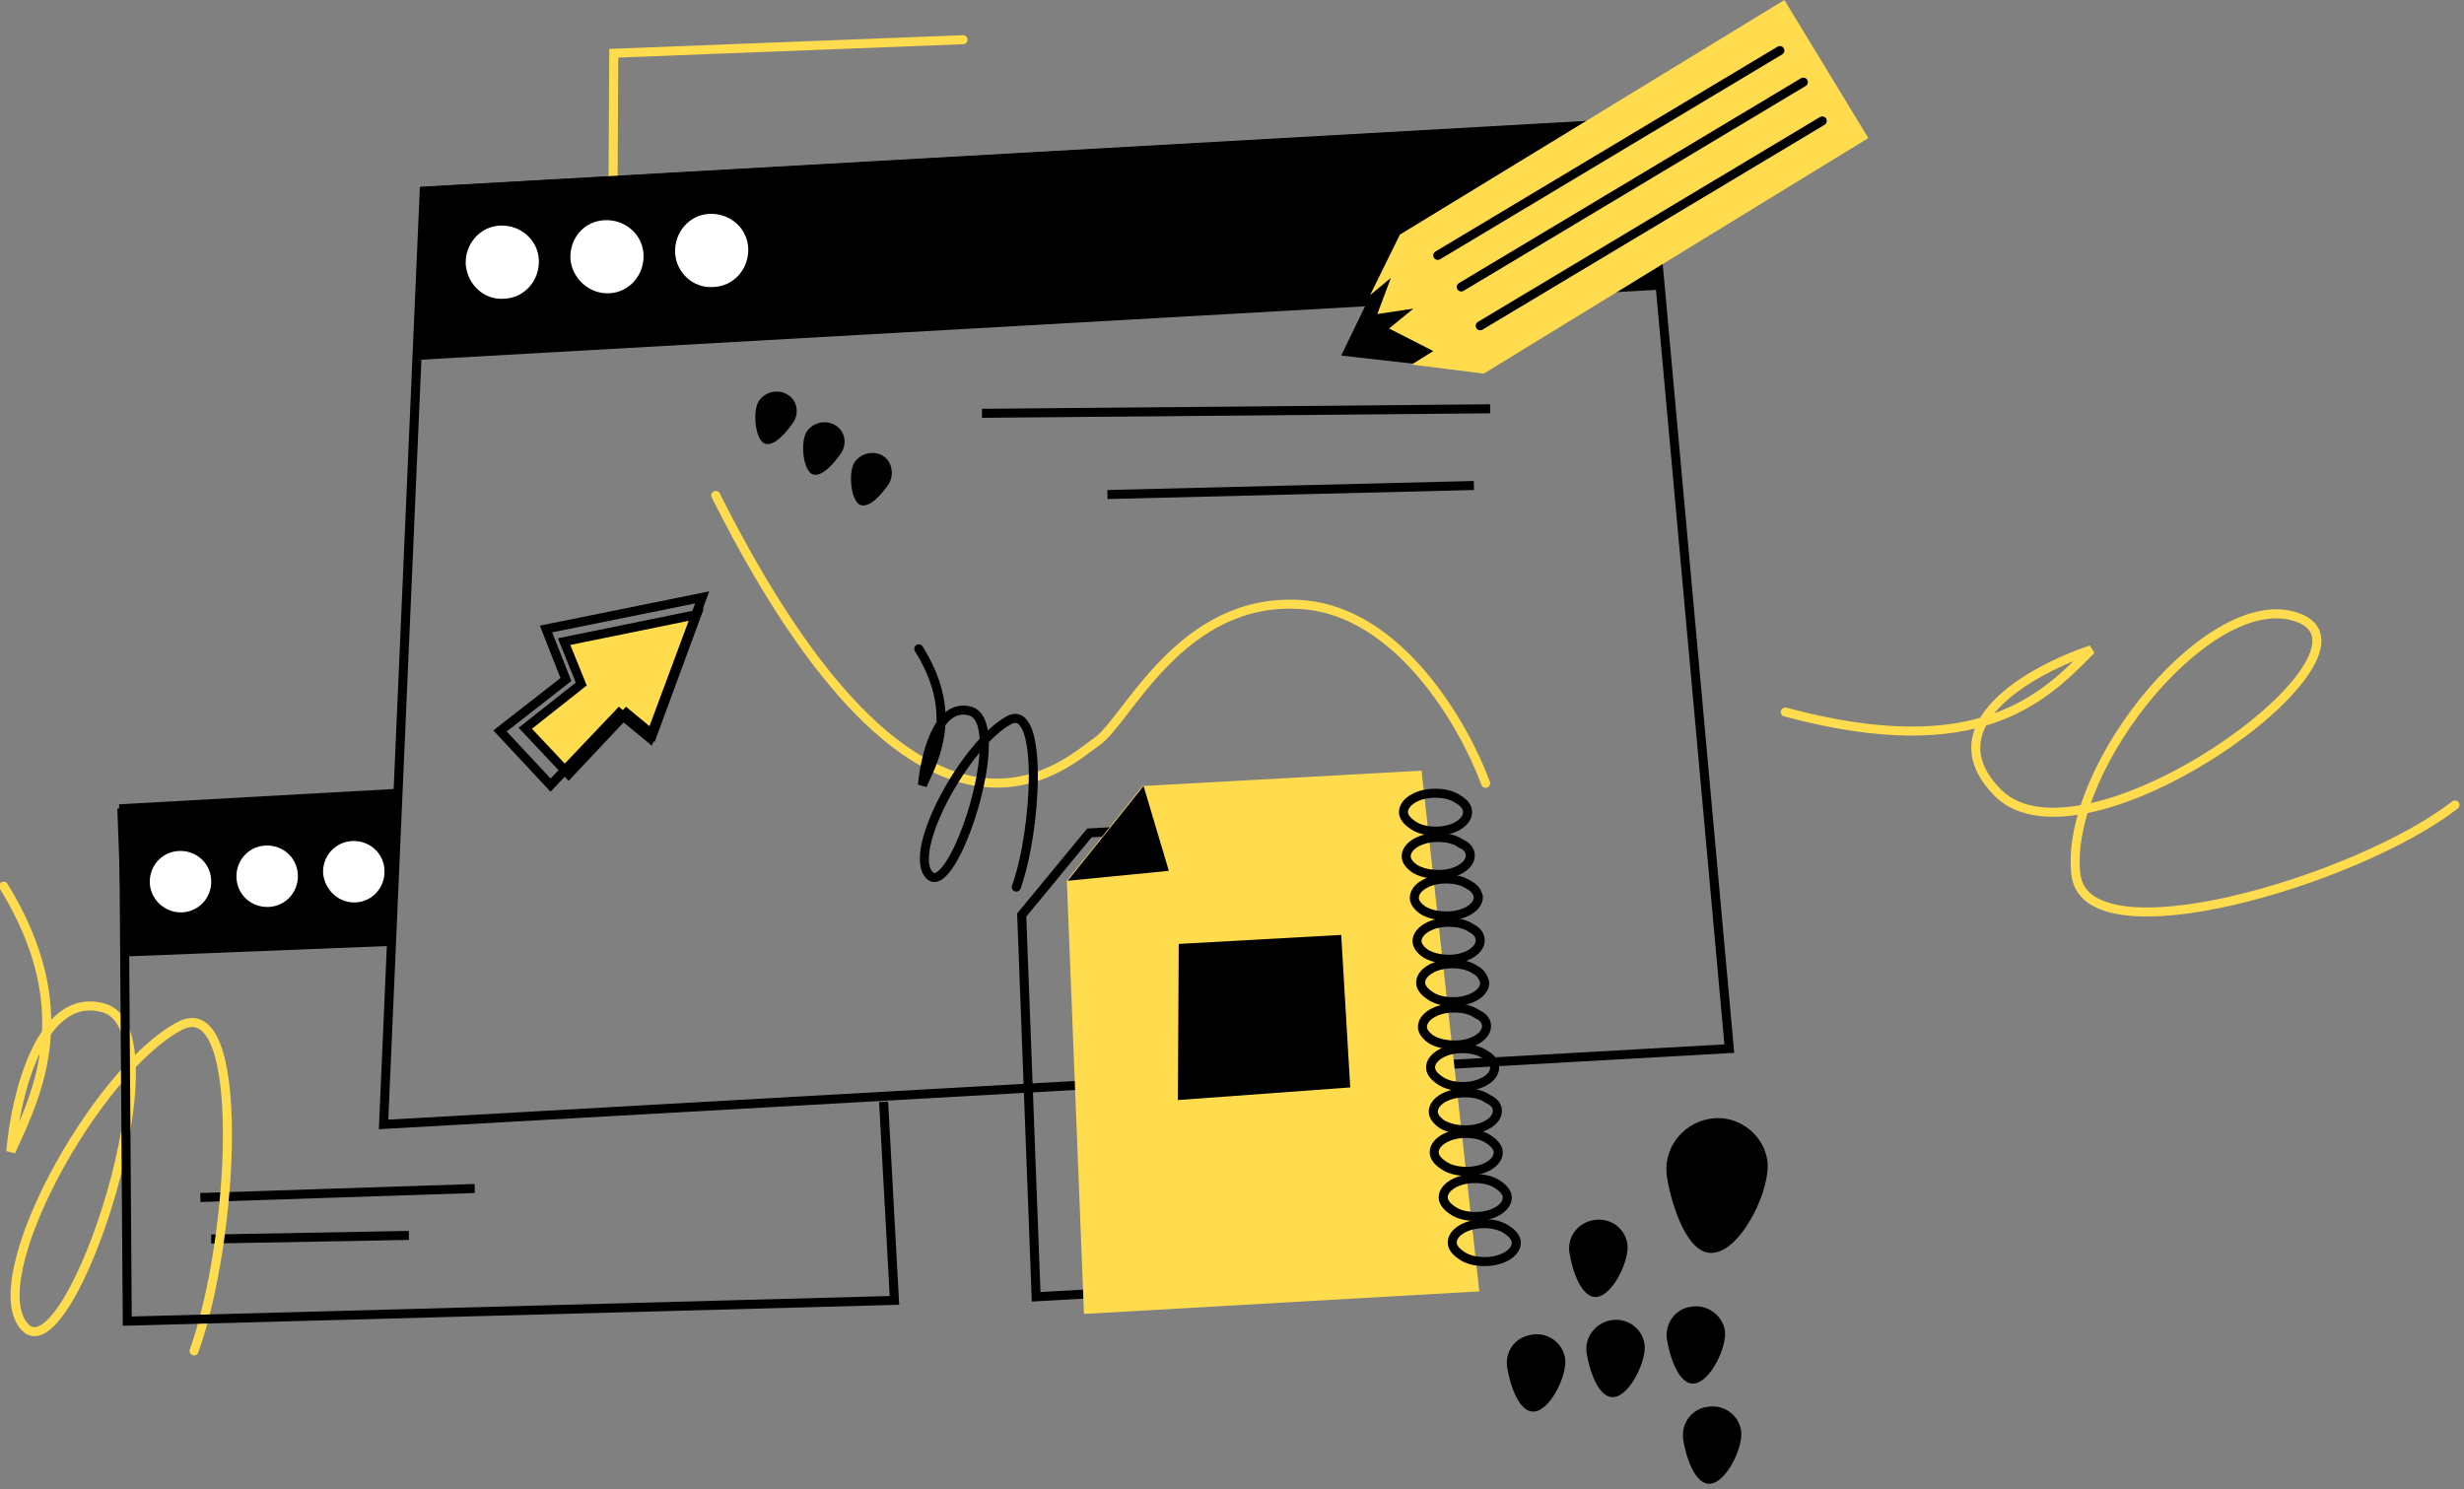 <svg width="273" height="165" viewBox="0 0 273 165" fill="none" xmlns="http://www.w3.org/2000/svg">
<rect x="0" y="0" width="273" height="165" fill="#808080" stroke="none"/>
<g clip-path="url(#clip0)">
<path d="M42.5 124.6L47 21.2L182.3 13.6L191.6 116.2L42.5 124.6Z" stroke="black"/>
<path d="M164.6 86.8C162.3 80.5 155.1 67.8 144.3 67C130.8 66 124.9 79.9 121.5 82.2C118.1 84.5 102.2 100.5 79.3 54.9" stroke="#FFDC4D" stroke-linecap="round"/>
<path d="M77.2 68.1L62.5 71.1L64.4 75.8L58.2 80.7L63 85.8L69.4 79L72.3 81.4L77.2 68.1Z" fill="#FFDC4D" stroke="black"/>
<path d="M77.8 66.2L60.5 69.7L62.7 75.3L55.4 81L61 87L68.6 79L72 81.8L77.8 66.2Z" stroke="black"/>
<path d="M106.7 4.4L68 5.9L67.9 25.1" stroke="#FFDC4D" stroke-linecap="round"/>
<path d="M114.8 143.7L154.2 141.5L148.6 90.7L120.7 92.3L113.2 101.4L114.8 143.7Z" stroke="black"/>
<path d="M163.9 143.1L120.1 145.6L118.2 97.6L126.6 87.1L157.5 85.4L163.9 143.1Z" fill="#FFDC4D"/>
<path d="M126.7 87.1L118.3 97.6L129.5 96.5L126.7 87.1Z" fill="black"/>
<path d="M46.6 20.7L182.7 13L183.8 32.1L45.9 39.9L46.6 20.7Z" fill="black"/>
<path d="M122.7 54.8L163.3 53.8L122.7 54.8ZM108.8 45.8L165.1 45.3L108.8 45.8Z" stroke="black" stroke-linecap="round"/>
<path d="M45.3 136.9L23.4 137.3L45.3 136.9ZM52.6 131.7L22.2 132.7L52.6 131.7Z" stroke="black" stroke-linecap="round"/>
<path d="M55.9 33.1C58.1 33 59.8 31.1 59.7 28.8C59.6 26.6 57.7 24.9 55.4 25C53.2 25.1 51.5 27 51.6 29.3C51.8 31.6 53.7 33.3 55.9 33.1Z" fill="white"/>
<path d="M67.5 32.5C69.7 32.4 71.4 30.5 71.3 28.2C71.2 26 69.3 24.3 67 24.4C64.7 24.5 63.1 26.4 63.2 28.7C63.4 30.9 65.3 32.6 67.5 32.5Z" fill="white"/>
<path d="M79.1 31.8C81.3 31.7 83 29.8 82.9 27.5C82.8 25.3 80.9 23.6 78.6 23.7C76.4 23.8 74.7 25.7 74.8 28C74.9 30.2 76.8 32 79.1 31.8Z" fill="white"/>
<path d="M112.6 98.3C114.9 91.9 115.6 77.8 111.8 79.8C107 82.4 100.4 94.4 103 97C105.6 99.6 112 80.1 107.5 78.8C103.9 77.8 102.5 83.8 102.2 87C103.8 83.6 106.1 78.8 101.8 71.9" stroke="black" stroke-linecap="round"/>
<path d="M21.5 149.7C26 137.2 27.4 109.7 19.9 113.7C10.5 118.7 -2.2 142 2.8 147.1C7.8 152.2 20.3 114.2 11.5 111.7C4.5 109.7 1.7 121.5 1.2 127.6C4.3 120.9 8.7 111.7 0.4 98.2" stroke="#FFDC4D" stroke-linecap="round"/>
<path d="M272 89.2C261.2 97.6 231.1 106.5 230 96.9C228.6 84.9 245.5 64.3 255 68.6C264.6 73 230.9 97.2 221.4 87.9C213.9 80.4 225.1 74.2 231.7 72C226.5 77.3 219.3 84.7 197.8 78.9" stroke="#FFDC4D" stroke-linecap="round"/>
<path d="M130.6 104.6L148.6 103.6L149.6 120.5L130.5 121.9L130.6 104.6Z" fill="black"/>
<path d="M162.6 90C162.6 90.5 162.3 91 161.7 91.4C161.1 91.8 160.2 92.1 159.1 92.1C158.1 92.1 157.2 91.9 156.5 91.4C155.9 91 155.5 90.5 155.5 90C155.5 89.5 155.8 89 156.4 88.6C157 88.2 157.9 87.9 159 87.9C160 87.9 160.9 88.1 161.6 88.6C162.3 89 162.6 89.5 162.6 90Z" stroke="black"/>
<path d="M162.9 94.8C162.9 95.3 162.6 95.8 162 96.2C161.4 96.6 160.5 96.9 159.4 96.9C158.4 96.9 157.5 96.7 156.8 96.3C156.2 95.9 155.8 95.4 155.8 94.9C155.8 94.4 156.1 93.9 156.7 93.5C157.3 93.1 158.2 92.8 159.3 92.8C160.3 92.8 161.2 93 161.9 93.5C162.6 93.8 162.9 94.3 162.9 94.8Z" stroke="black"/>
<path d="M163.8 99.4C163.8 99.9 163.5 100.4 162.9 100.8C162.3 101.2 161.4 101.5 160.3 101.5C159.3 101.5 158.4 101.3 157.7 100.9C157.1 100.5 156.7 100 156.7 99.5C156.7 99 157 98.5 157.6 98.1C158.2 97.7 159.1 97.4 160.2 97.4C161.2 97.4 162.1 97.6 162.8 98.1C163.4 98.4 163.7 98.9 163.8 99.4Z" stroke="black"/>
<path d="M164 104.2C164 104.7 163.7 105.2 163.1 105.6C162.5 106 161.6 106.3 160.6 106.3C159.6 106.3 158.7 106.1 158 105.7C157.4 105.3 157 104.8 157 104.3C157 103.8 157.3 103.3 157.9 102.9C158.5 102.5 159.4 102.2 160.5 102.2C161.5 102.2 162.4 102.4 163.1 102.9C163.7 103.2 164 103.7 164 104.2Z" stroke="black"/>
<path d="M164.5 108.9C164.5 109.4 164.2 109.9 163.6 110.3C163 110.7 162.1 111 161 111C160 111 159.1 110.8 158.4 110.3C157.8 109.9 157.4 109.4 157.4 108.9C157.4 108.4 157.7 107.9 158.3 107.5C158.9 107.1 159.8 106.8 160.9 106.8C161.9 106.8 162.8 107 163.5 107.5C164.1 107.8 164.4 108.4 164.5 108.9Z" stroke="black"/>
<path d="M164.7 113.7C164.7 114.2 164.4 114.7 163.8 115.1C163.2 115.5 162.3 115.8 161.2 115.8C160.2 115.8 159.3 115.6 158.6 115.2C158 114.8 157.6 114.3 157.6 113.8C157.6 113.3 157.9 112.8 158.5 112.4C159.1 112 160 111.7 161.1 111.7C162.1 111.7 163 111.9 163.7 112.4C164.4 112.7 164.7 113.2 164.7 113.7Z" stroke="black"/>
<path d="M165.6 118.3C165.6 118.8 165.3 119.3 164.7 119.7C164.1 120.1 163.2 120.4 162.1 120.4C161.1 120.4 160.2 120.2 159.5 119.7C158.9 119.3 158.5 118.8 158.5 118.3C158.5 117.8 158.8 117.3 159.4 116.9C160 116.5 160.9 116.2 162 116.2C163 116.2 163.9 116.4 164.6 116.9C165.3 117.3 165.6 117.8 165.6 118.3Z" stroke="black"/>
<path d="M165.9 123.1C165.9 123.6 165.6 124.1 165 124.5C164.4 124.9 163.5 125.2 162.4 125.2C161.4 125.2 160.5 125 159.8 124.6C159.2 124.2 158.8 123.7 158.8 123.2C158.8 122.7 159.1 122.2 159.7 121.8C160.3 121.4 161.2 121.1 162.3 121.1C163.3 121.1 164.2 121.3 164.9 121.8C165.6 122.1 165.9 122.6 165.9 123.1Z" stroke="black"/>
<path d="M166 127.7C166 128.2 165.7 128.7 165.1 129.1C164.5 129.5 163.6 129.8 162.5 129.8C161.5 129.8 160.6 129.6 159.9 129.1C159.3 128.7 158.9 128.2 158.9 127.7C158.9 127.2 159.2 126.7 159.8 126.3C160.4 125.9 161.3 125.6 162.4 125.6C163.4 125.6 164.3 125.8 165 126.3C165.6 126.7 166 127.2 166 127.7Z" stroke="black"/>
<path d="M167 132.7C167 133.2 166.7 133.7 166.1 134.1C165.5 134.5 164.6 134.8 163.5 134.8C162.5 134.8 161.6 134.6 160.9 134.1C160.3 133.7 159.9 133.2 159.9 132.7C159.9 132.2 160.2 131.7 160.8 131.3C161.4 130.9 162.3 130.6 163.4 130.6C164.4 130.6 165.3 130.8 166 131.3C166.6 131.7 167 132.2 167 132.7Z" stroke="black"/>
<path d="M168 137.7C168 138.2 167.7 138.7 167.1 139.1C166.5 139.5 165.6 139.8 164.5 139.8C163.5 139.8 162.6 139.6 161.9 139.1C161.3 138.7 160.9 138.2 160.9 137.7C160.9 137.2 161.2 136.7 161.8 136.3C162.4 135.9 163.3 135.6 164.4 135.6C165.4 135.6 166.3 135.8 167 136.3C167.6 136.7 168 137.2 168 137.7Z" stroke="black"/>
<path d="M97.9 122.1L99.1 144.1L14.1 146.4L13.7 89.6L44.2 87.9" stroke="black"/>
<path d="M13 89.6L44.5 87.8L43.7 104.8L13.6 106L13 89.6Z" fill="black"/>
<path d="M20.2 101.1C22.1 101 23.5 99.4 23.4 97.5C23.3 95.6 21.7 94.2 19.8 94.3C17.9 94.4 16.5 96 16.6 97.9C16.7 99.7 18.3 101.2 20.2 101.1Z" fill="white"/>
<path d="M29.8 100.5C31.7 100.4 33.1 98.8 33 96.9C32.9 95 31.3 93.6 29.4 93.7C27.5 93.8 26.1 95.4 26.2 97.3C26.3 99.2 27.9 100.6 29.8 100.5Z" fill="white"/>
<path d="M39.4 100C41.3 99.9 42.7 98.3 42.6 96.4C42.5 94.5 40.9 93.1 39 93.2C37.1 93.3 35.7 94.9 35.8 96.8C36 98.7 37.6 100.1 39.4 100Z" fill="white"/>
<path d="M148.6 39.4L154.6 27L164.5 41.2L148.6 39.4Z" fill="black"/>
<path d="M207 15.3L197.7 0L155.1 26L151.8 32.7L154.1 30.8L152.6 34.8L156.6 34.2L153.9 36.4L158.8 38.9L156.4 40.4L164.4 41.4L207 15.3Z" fill="#FFDC4D"/>
<path d="M159.3 28.3L197.2 5.6" stroke="black" stroke-linecap="round"/>
<path d="M161.9 31.8L199.8 9.1" stroke="black" stroke-linecap="round"/>
<path d="M164 36.1L201.9 13.4" stroke="black" stroke-linecap="round"/>
<path d="M184.7 130.5C185.2 133.5 187 139.4 190 138.8C193.1 138.3 196.3 131.6 195.8 128.5C195.3 125.5 192.3 123.4 189.3 124C186.2 124.6 184.2 127.5 184.7 130.5Z" fill="black"/>
<path d="M173.9 138.9C174.2 140.7 175.2 144 177 143.7C178.8 143.4 180.6 139.5 180.3 137.8C180 136 178.3 134.9 176.6 135.2C174.7 135.5 173.6 137.2 173.9 138.9Z" fill="black"/>
<path d="M184.7 148.5C185 150.3 186 153.6 187.8 153.3C189.6 153 191.4 149.1 191.1 147.4C190.8 145.7 189.1 144.5 187.4 144.8C185.6 145 184.4 146.7 184.7 148.5Z" fill="black"/>
<path d="M175.8 150C176.1 151.8 177.1 155.1 178.9 154.8C180.7 154.5 182.5 150.6 182.2 148.9C181.9 147.1 180.2 146 178.5 146.3C176.7 146.6 175.5 148.3 175.8 150Z" fill="black"/>
<path d="M167 151.6C167.3 153.4 168.3 156.7 170.1 156.4C171.9 156.1 173.7 152.2 173.4 150.5C173.1 148.7 171.4 147.6 169.7 147.9C167.8 148.2 166.7 149.8 167 151.6Z" fill="black"/>
<path d="M186.5 159.6C186.8 161.4 187.8 164.7 189.6 164.4C191.4 164.1 193.2 160.2 192.9 158.5C192.6 156.7 190.9 155.6 189.2 155.9C187.4 156.1 186.2 157.8 186.5 159.6Z" fill="black"/>
<path d="M87.9 46.8C87.2 47.8 85.7 49.7 84.6 49.1C83.6 48.4 83.4 45.4 84.1 44.4C84.8 43.4 86.2 43.1 87.2 43.7C88.3 44.3 88.6 45.7 87.9 46.8Z" fill="black"/>
<path d="M93.2 50.2C92.5 51.2 91 53.1 89.9 52.5C88.9 51.8 88.7 48.8 89.4 47.8C90.1 46.8 91.5 46.5 92.5 47.1C93.6 47.7 93.9 49.1 93.2 50.2Z" fill="black"/>
<path d="M98.5 53.6C97.8 54.6 96.3 56.5 95.2 55.9C94.2 55.2 94 52.2 94.7 51.2C95.4 50.2 96.8 49.9 97.8 50.5C98.8 51.1 99.1 52.5 98.5 53.6Z" fill="black"/>
</g>
<defs>
<clipPath id="clip0">
<rect width="272.5" height="164.4" fill="white"/>
</clipPath>
</defs>
</svg>
